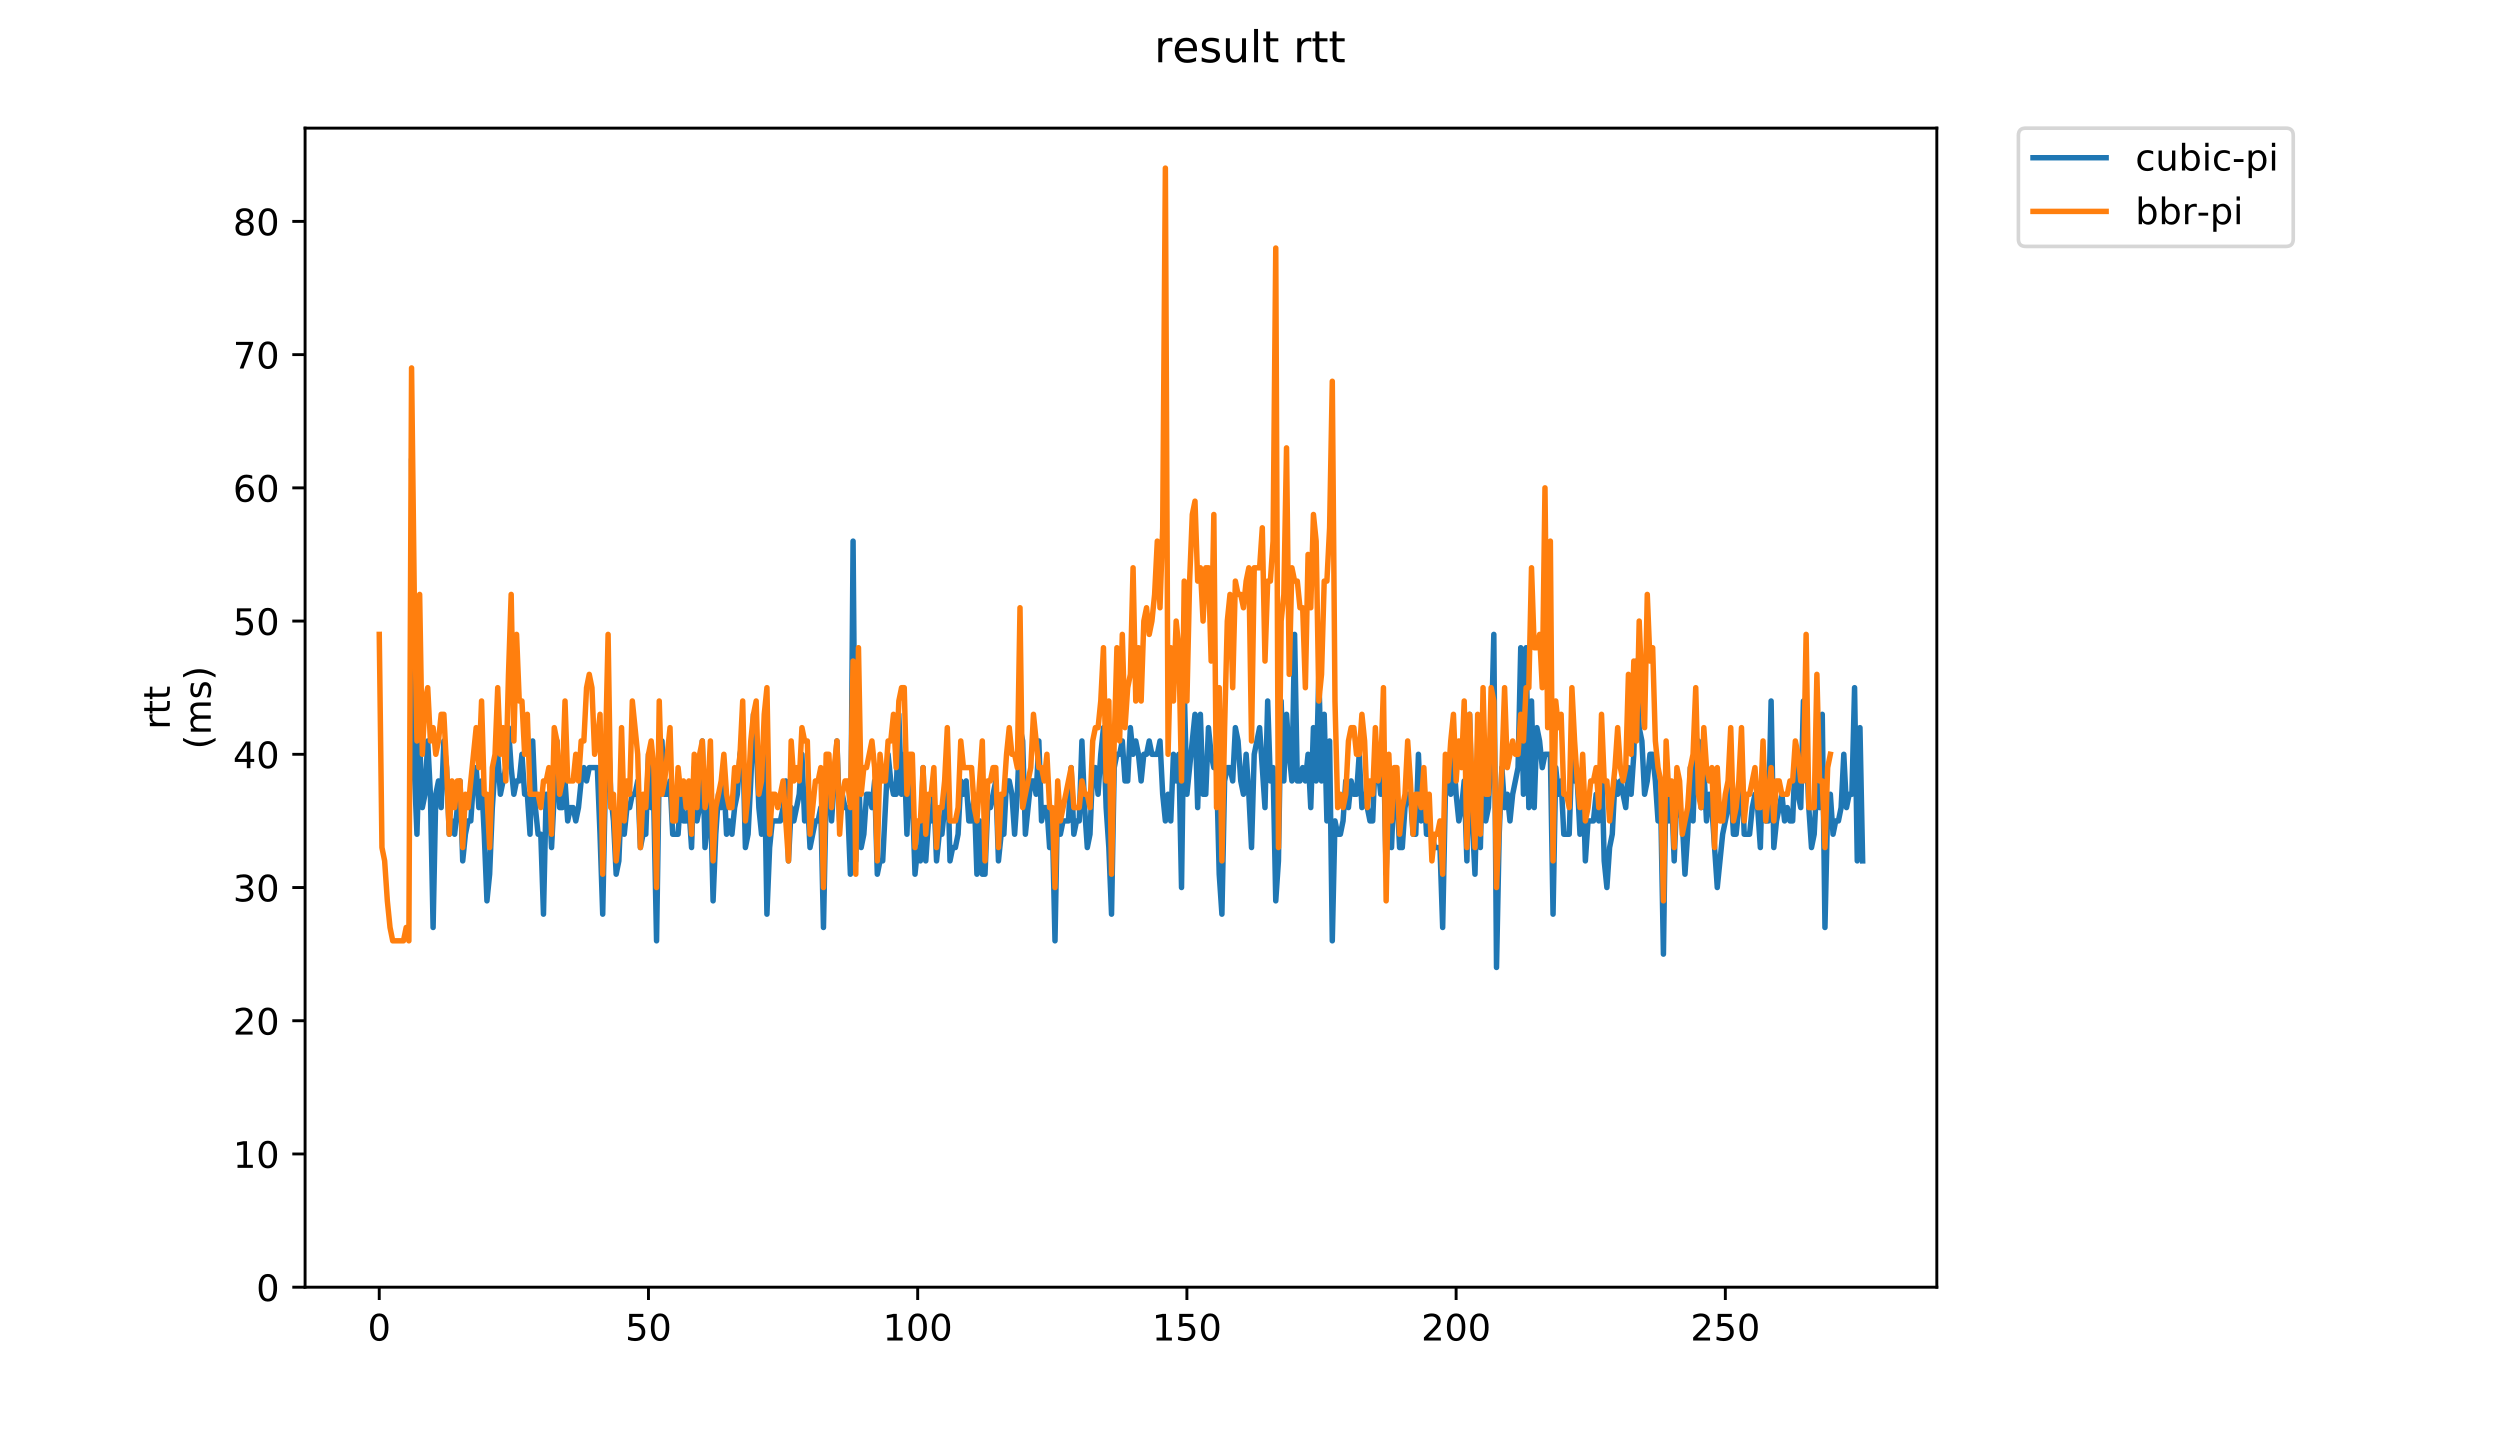 <?xml version="1.0" encoding="utf-8" standalone="no"?>
<!DOCTYPE svg PUBLIC "-//W3C//DTD SVG 1.1//EN"
  "http://www.w3.org/Graphics/SVG/1.1/DTD/svg11.dtd">
<!-- Created with matplotlib (https://matplotlib.org/) -->
<svg height="396pt" version="1.1" viewBox="0 0 684 396" width="684pt" xmlns="http://www.w3.org/2000/svg" xmlns:xlink="http://www.w3.org/1999/xlink">
 <defs>
  <style type="text/css">
*{stroke-linecap:butt;stroke-linejoin:round;}
  </style>
 </defs>
 <g id="figure_1">
  <g id="patch_1">
   <path d="M 0 396 
L 684 396 
L 684 0 
L 0 0 
z
" style="fill:#ffffff;"/>
  </g>
  <g id="axes_1">
   <g id="patch_2">
    <path d="M 83.472 352.174 
L 529.913 352.174 
L 529.913 35.062 
L 83.472 35.062 
z
" style="fill:#ffffff;"/>
   </g>
   <g id="matplotlib.axis_1">
    <g id="xtick_1">
     <g id="line2d_1">
      <defs>
       <path d="M 0 0 
L 0 3.5 
" id="mf5bc0e3813" style="stroke:#000000;stroke-width:0.8;"/>
      </defs>
      <g>
       <use style="stroke:#000000;stroke-width:0.8;" x="103.762" xlink:href="#mf5bc0e3813" y="352.174"/>
      </g>
     </g>
     <g id="text_1">
      <!-- 0 -->
      <defs>
       <path d="M 31.781 66.406 
Q 24.172 66.406 20.328 58.906 
Q 16.5 51.422 16.5 36.375 
Q 16.5 21.391 20.328 13.891 
Q 24.172 6.391 31.781 6.391 
Q 39.453 6.391 43.281 13.891 
Q 47.125 21.391 47.125 36.375 
Q 47.125 51.422 43.281 58.906 
Q 39.453 66.406 31.781 66.406 
z
M 31.781 74.219 
Q 44.047 74.219 50.516 64.516 
Q 56.984 54.828 56.984 36.375 
Q 56.984 17.969 50.516 8.266 
Q 44.047 -1.422 31.781 -1.422 
Q 19.531 -1.422 13.062 8.266 
Q 6.594 17.969 6.594 36.375 
Q 6.594 54.828 13.062 64.516 
Q 19.531 74.219 31.781 74.219 
z
" id="DejaVuSans-48"/>
      </defs>
      <g transform="translate(100.581 366.773)scale(0.1 -0.1)">
       <use xlink:href="#DejaVuSans-48"/>
      </g>
     </g>
    </g>
    <g id="xtick_2">
     <g id="line2d_2">
      <g>
       <use style="stroke:#000000;stroke-width:0.8;" x="177.42" xlink:href="#mf5bc0e3813" y="352.174"/>
      </g>
     </g>
     <g id="text_2">
      <!-- 50 -->
      <defs>
       <path d="M 10.797 72.906 
L 49.516 72.906 
L 49.516 64.594 
L 19.828 64.594 
L 19.828 46.734 
Q 21.969 47.469 24.109 47.828 
Q 26.266 48.188 28.422 48.188 
Q 40.625 48.188 47.75 41.5 
Q 54.891 34.812 54.891 23.391 
Q 54.891 11.625 47.562 5.094 
Q 40.234 -1.422 26.906 -1.422 
Q 22.312 -1.422 17.547 -0.641 
Q 12.797 0.141 7.719 1.703 
L 7.719 11.625 
Q 12.109 9.234 16.797 8.062 
Q 21.484 6.891 26.703 6.891 
Q 35.156 6.891 40.078 11.328 
Q 45.016 15.766 45.016 23.391 
Q 45.016 31 40.078 35.438 
Q 35.156 39.891 26.703 39.891 
Q 22.75 39.891 18.812 39.016 
Q 14.891 38.141 10.797 36.281 
z
" id="DejaVuSans-53"/>
      </defs>
      <g transform="translate(171.058 366.773)scale(0.1 -0.1)">
       <use xlink:href="#DejaVuSans-53"/>
       <use x="63.623" xlink:href="#DejaVuSans-48"/>
      </g>
     </g>
    </g>
    <g id="xtick_3">
     <g id="line2d_3">
      <g>
       <use style="stroke:#000000;stroke-width:0.8;" x="251.079" xlink:href="#mf5bc0e3813" y="352.174"/>
      </g>
     </g>
     <g id="text_3">
      <!-- 100 -->
      <defs>
       <path d="M 12.406 8.297 
L 28.516 8.297 
L 28.516 63.922 
L 10.984 60.406 
L 10.984 69.391 
L 28.422 72.906 
L 38.281 72.906 
L 38.281 8.297 
L 54.391 8.297 
L 54.391 0 
L 12.406 0 
z
" id="DejaVuSans-49"/>
      </defs>
      <g transform="translate(241.535 366.773)scale(0.1 -0.1)">
       <use xlink:href="#DejaVuSans-49"/>
       <use x="63.623" xlink:href="#DejaVuSans-48"/>
       <use x="127.246" xlink:href="#DejaVuSans-48"/>
      </g>
     </g>
    </g>
    <g id="xtick_4">
     <g id="line2d_4">
      <g>
       <use style="stroke:#000000;stroke-width:0.8;" x="324.737" xlink:href="#mf5bc0e3813" y="352.174"/>
      </g>
     </g>
     <g id="text_4">
      <!-- 150 -->
      <g transform="translate(315.193 366.773)scale(0.1 -0.1)">
       <use xlink:href="#DejaVuSans-49"/>
       <use x="63.623" xlink:href="#DejaVuSans-53"/>
       <use x="127.246" xlink:href="#DejaVuSans-48"/>
      </g>
     </g>
    </g>
    <g id="xtick_5">
     <g id="line2d_5">
      <g>
       <use style="stroke:#000000;stroke-width:0.8;" x="398.395" xlink:href="#mf5bc0e3813" y="352.174"/>
      </g>
     </g>
     <g id="text_5">
      <!-- 200 -->
      <defs>
       <path d="M 19.188 8.297 
L 53.609 8.297 
L 53.609 0 
L 7.328 0 
L 7.328 8.297 
Q 12.938 14.109 22.625 23.891 
Q 32.328 33.688 34.812 36.531 
Q 39.547 41.844 41.422 45.531 
Q 43.312 49.219 43.312 52.781 
Q 43.312 58.594 39.234 62.25 
Q 35.156 65.922 28.609 65.922 
Q 23.969 65.922 18.812 64.312 
Q 13.672 62.703 7.812 59.422 
L 7.812 69.391 
Q 13.766 71.781 18.938 73 
Q 24.125 74.219 28.422 74.219 
Q 39.75 74.219 46.484 68.547 
Q 53.219 62.891 53.219 53.422 
Q 53.219 48.922 51.531 44.891 
Q 49.859 40.875 45.406 35.406 
Q 44.188 33.984 37.641 27.219 
Q 31.109 20.453 19.188 8.297 
z
" id="DejaVuSans-50"/>
      </defs>
      <g transform="translate(388.851 366.773)scale(0.1 -0.1)">
       <use xlink:href="#DejaVuSans-50"/>
       <use x="63.623" xlink:href="#DejaVuSans-48"/>
       <use x="127.246" xlink:href="#DejaVuSans-48"/>
      </g>
     </g>
    </g>
    <g id="xtick_6">
     <g id="line2d_6">
      <g>
       <use style="stroke:#000000;stroke-width:0.8;" x="472.053" xlink:href="#mf5bc0e3813" y="352.174"/>
      </g>
     </g>
     <g id="text_6">
      <!-- 250 -->
      <g transform="translate(462.509 366.773)scale(0.1 -0.1)">
       <use xlink:href="#DejaVuSans-50"/>
       <use x="63.623" xlink:href="#DejaVuSans-53"/>
       <use x="127.246" xlink:href="#DejaVuSans-48"/>
      </g>
     </g>
    </g>
   </g>
   <g id="matplotlib.axis_2">
    <g id="ytick_1">
     <g id="line2d_7">
      <defs>
       <path d="M 0 0 
L -3.5 0 
" id="mea7cf6da9a" style="stroke:#000000;stroke-width:0.8;"/>
      </defs>
      <g>
       <use style="stroke:#000000;stroke-width:0.8;" x="83.472" xlink:href="#mea7cf6da9a" y="352.174"/>
      </g>
     </g>
     <g id="text_7">
      <!-- 0 -->
      <g transform="translate(70.11 355.973)scale(0.1 -0.1)">
       <use xlink:href="#DejaVuSans-48"/>
      </g>
     </g>
    </g>
    <g id="ytick_2">
     <g id="line2d_8">
      <g>
       <use style="stroke:#000000;stroke-width:0.8;" x="83.472" xlink:href="#mea7cf6da9a" y="315.725"/>
      </g>
     </g>
     <g id="text_8">
      <!-- 10 -->
      <g transform="translate(63.747 319.524)scale(0.1 -0.1)">
       <use xlink:href="#DejaVuSans-49"/>
       <use x="63.623" xlink:href="#DejaVuSans-48"/>
      </g>
     </g>
    </g>
    <g id="ytick_3">
     <g id="line2d_9">
      <g>
       <use style="stroke:#000000;stroke-width:0.8;" x="83.472" xlink:href="#mea7cf6da9a" y="279.275"/>
      </g>
     </g>
     <g id="text_9">
      <!-- 20 -->
      <g transform="translate(63.747 283.074)scale(0.1 -0.1)">
       <use xlink:href="#DejaVuSans-50"/>
       <use x="63.623" xlink:href="#DejaVuSans-48"/>
      </g>
     </g>
    </g>
    <g id="ytick_4">
     <g id="line2d_10">
      <g>
       <use style="stroke:#000000;stroke-width:0.8;" x="83.472" xlink:href="#mea7cf6da9a" y="242.825"/>
      </g>
     </g>
     <g id="text_10">
      <!-- 30 -->
      <defs>
       <path d="M 40.578 39.312 
Q 47.656 37.797 51.625 33 
Q 55.609 28.219 55.609 21.188 
Q 55.609 10.406 48.188 4.484 
Q 40.766 -1.422 27.094 -1.422 
Q 22.516 -1.422 17.656 -0.516 
Q 12.797 0.391 7.625 2.203 
L 7.625 11.719 
Q 11.719 9.328 16.594 8.109 
Q 21.484 6.891 26.812 6.891 
Q 36.078 6.891 40.938 10.547 
Q 45.797 14.203 45.797 21.188 
Q 45.797 27.641 41.281 31.266 
Q 36.766 34.906 28.719 34.906 
L 20.219 34.906 
L 20.219 43.016 
L 29.109 43.016 
Q 36.375 43.016 40.234 45.922 
Q 44.094 48.828 44.094 54.297 
Q 44.094 59.906 40.109 62.906 
Q 36.141 65.922 28.719 65.922 
Q 24.656 65.922 20.016 65.031 
Q 15.375 64.156 9.812 62.312 
L 9.812 71.094 
Q 15.438 72.656 20.344 73.438 
Q 25.25 74.219 29.594 74.219 
Q 40.828 74.219 47.359 69.109 
Q 53.906 64.016 53.906 55.328 
Q 53.906 49.266 50.438 45.094 
Q 46.969 40.922 40.578 39.312 
z
" id="DejaVuSans-51"/>
      </defs>
      <g transform="translate(63.747 246.625)scale(0.1 -0.1)">
       <use xlink:href="#DejaVuSans-51"/>
       <use x="63.623" xlink:href="#DejaVuSans-48"/>
      </g>
     </g>
    </g>
    <g id="ytick_5">
     <g id="line2d_11">
      <g>
       <use style="stroke:#000000;stroke-width:0.8;" x="83.472" xlink:href="#mea7cf6da9a" y="206.376"/>
      </g>
     </g>
     <g id="text_11">
      <!-- 40 -->
      <defs>
       <path d="M 37.797 64.312 
L 12.891 25.391 
L 37.797 25.391 
z
M 35.203 72.906 
L 47.609 72.906 
L 47.609 25.391 
L 58.016 25.391 
L 58.016 17.188 
L 47.609 17.188 
L 47.609 0 
L 37.797 0 
L 37.797 17.188 
L 4.891 17.188 
L 4.891 26.703 
z
" id="DejaVuSans-52"/>
      </defs>
      <g transform="translate(63.747 210.175)scale(0.1 -0.1)">
       <use xlink:href="#DejaVuSans-52"/>
       <use x="63.623" xlink:href="#DejaVuSans-48"/>
      </g>
     </g>
    </g>
    <g id="ytick_6">
     <g id="line2d_12">
      <g>
       <use style="stroke:#000000;stroke-width:0.8;" x="83.472" xlink:href="#mea7cf6da9a" y="169.926"/>
      </g>
     </g>
     <g id="text_12">
      <!-- 50 -->
      <g transform="translate(63.747 173.725)scale(0.1 -0.1)">
       <use xlink:href="#DejaVuSans-53"/>
       <use x="63.623" xlink:href="#DejaVuSans-48"/>
      </g>
     </g>
    </g>
    <g id="ytick_7">
     <g id="line2d_13">
      <g>
       <use style="stroke:#000000;stroke-width:0.8;" x="83.472" xlink:href="#mea7cf6da9a" y="133.476"/>
      </g>
     </g>
     <g id="text_13">
      <!-- 60 -->
      <defs>
       <path d="M 33.016 40.375 
Q 26.375 40.375 22.484 35.828 
Q 18.609 31.297 18.609 23.391 
Q 18.609 15.531 22.484 10.953 
Q 26.375 6.391 33.016 6.391 
Q 39.656 6.391 43.531 10.953 
Q 47.406 15.531 47.406 23.391 
Q 47.406 31.297 43.531 35.828 
Q 39.656 40.375 33.016 40.375 
z
M 52.594 71.297 
L 52.594 62.312 
Q 48.875 64.062 45.094 64.984 
Q 41.312 65.922 37.594 65.922 
Q 27.828 65.922 22.672 59.328 
Q 17.531 52.734 16.797 39.406 
Q 19.672 43.656 24.016 45.922 
Q 28.375 48.188 33.594 48.188 
Q 44.578 48.188 50.953 41.516 
Q 57.328 34.859 57.328 23.391 
Q 57.328 12.156 50.688 5.359 
Q 44.047 -1.422 33.016 -1.422 
Q 20.359 -1.422 13.672 8.266 
Q 6.984 17.969 6.984 36.375 
Q 6.984 53.656 15.188 63.938 
Q 23.391 74.219 37.203 74.219 
Q 40.922 74.219 44.703 73.484 
Q 48.484 72.75 52.594 71.297 
z
" id="DejaVuSans-54"/>
      </defs>
      <g transform="translate(63.747 137.276)scale(0.1 -0.1)">
       <use xlink:href="#DejaVuSans-54"/>
       <use x="63.623" xlink:href="#DejaVuSans-48"/>
      </g>
     </g>
    </g>
    <g id="ytick_8">
     <g id="line2d_14">
      <g>
       <use style="stroke:#000000;stroke-width:0.8;" x="83.472" xlink:href="#mea7cf6da9a" y="97.027"/>
      </g>
     </g>
     <g id="text_14">
      <!-- 70 -->
      <defs>
       <path d="M 8.203 72.906 
L 55.078 72.906 
L 55.078 68.703 
L 28.609 0 
L 18.312 0 
L 43.219 64.594 
L 8.203 64.594 
z
" id="DejaVuSans-55"/>
      </defs>
      <g transform="translate(63.747 100.826)scale(0.1 -0.1)">
       <use xlink:href="#DejaVuSans-55"/>
       <use x="63.623" xlink:href="#DejaVuSans-48"/>
      </g>
     </g>
    </g>
    <g id="ytick_9">
     <g id="line2d_15">
      <g>
       <use style="stroke:#000000;stroke-width:0.8;" x="83.472" xlink:href="#mea7cf6da9a" y="60.577"/>
      </g>
     </g>
     <g id="text_15">
      <!-- 80 -->
      <defs>
       <path d="M 31.781 34.625 
Q 24.75 34.625 20.719 30.859 
Q 16.703 27.094 16.703 20.516 
Q 16.703 13.922 20.719 10.156 
Q 24.75 6.391 31.781 6.391 
Q 38.812 6.391 42.859 10.172 
Q 46.922 13.969 46.922 20.516 
Q 46.922 27.094 42.891 30.859 
Q 38.875 34.625 31.781 34.625 
z
M 21.922 38.812 
Q 15.578 40.375 12.031 44.719 
Q 8.5 49.078 8.5 55.328 
Q 8.5 64.062 14.719 69.141 
Q 20.953 74.219 31.781 74.219 
Q 42.672 74.219 48.875 69.141 
Q 55.078 64.062 55.078 55.328 
Q 55.078 49.078 51.531 44.719 
Q 48 40.375 41.703 38.812 
Q 48.828 37.156 52.797 32.312 
Q 56.781 27.484 56.781 20.516 
Q 56.781 9.906 50.312 4.234 
Q 43.844 -1.422 31.781 -1.422 
Q 19.734 -1.422 13.25 4.234 
Q 6.781 9.906 6.781 20.516 
Q 6.781 27.484 10.781 32.312 
Q 14.797 37.156 21.922 38.812 
z
M 18.312 54.391 
Q 18.312 48.734 21.844 45.562 
Q 25.391 42.391 31.781 42.391 
Q 38.141 42.391 41.719 45.562 
Q 45.312 48.734 45.312 54.391 
Q 45.312 60.062 41.719 63.234 
Q 38.141 66.406 31.781 66.406 
Q 25.391 66.406 21.844 63.234 
Q 18.312 60.062 18.312 54.391 
z
" id="DejaVuSans-56"/>
      </defs>
      <g transform="translate(63.747 64.376)scale(0.1 -0.1)">
       <use xlink:href="#DejaVuSans-56"/>
       <use x="63.623" xlink:href="#DejaVuSans-48"/>
      </g>
     </g>
    </g>
    <g id="text_16">
     <!-- rtt -->
     <defs>
      <path d="M 41.109 46.297 
Q 39.594 47.172 37.812 47.578 
Q 36.031 48 33.891 48 
Q 26.266 48 22.188 43.047 
Q 18.109 38.094 18.109 28.812 
L 18.109 0 
L 9.078 0 
L 9.078 54.688 
L 18.109 54.688 
L 18.109 46.188 
Q 20.953 51.172 25.484 53.578 
Q 30.031 56 36.531 56 
Q 37.453 56 38.578 55.875 
Q 39.703 55.766 41.062 55.516 
z
" id="DejaVuSans-114"/>
      <path d="M 18.312 70.219 
L 18.312 54.688 
L 36.812 54.688 
L 36.812 47.703 
L 18.312 47.703 
L 18.312 18.016 
Q 18.312 11.328 20.141 9.422 
Q 21.969 7.516 27.594 7.516 
L 36.812 7.516 
L 36.812 0 
L 27.594 0 
Q 17.188 0 13.234 3.875 
Q 9.281 7.766 9.281 18.016 
L 9.281 47.703 
L 2.688 47.703 
L 2.688 54.688 
L 9.281 54.688 
L 9.281 70.219 
z
" id="DejaVuSans-116"/>
     </defs>
     <g transform="translate(46.47 199.594)rotate(-90)scale(0.1 -0.1)">
      <use xlink:href="#DejaVuSans-114"/>
      <use x="41.113" xlink:href="#DejaVuSans-116"/>
      <use x="80.322" xlink:href="#DejaVuSans-116"/>
     </g>
     <!-- (ms) -->
     <defs>
      <path d="M 31 75.875 
Q 24.469 64.656 21.281 53.656 
Q 18.109 42.672 18.109 31.391 
Q 18.109 20.125 21.312 9.062 
Q 24.516 -2 31 -13.188 
L 23.188 -13.188 
Q 15.875 -1.703 12.234 9.375 
Q 8.594 20.453 8.594 31.391 
Q 8.594 42.281 12.203 53.312 
Q 15.828 64.359 23.188 75.875 
z
" id="DejaVuSans-40"/>
      <path d="M 52 44.188 
Q 55.375 50.25 60.062 53.125 
Q 64.75 56 71.094 56 
Q 79.641 56 84.281 50.016 
Q 88.922 44.047 88.922 33.016 
L 88.922 0 
L 79.891 0 
L 79.891 32.719 
Q 79.891 40.578 77.094 44.375 
Q 74.312 48.188 68.609 48.188 
Q 61.625 48.188 57.562 43.547 
Q 53.516 38.922 53.516 30.906 
L 53.516 0 
L 44.484 0 
L 44.484 32.719 
Q 44.484 40.625 41.703 44.406 
Q 38.922 48.188 33.109 48.188 
Q 26.219 48.188 22.156 43.531 
Q 18.109 38.875 18.109 30.906 
L 18.109 0 
L 9.078 0 
L 9.078 54.688 
L 18.109 54.688 
L 18.109 46.188 
Q 21.188 51.219 25.484 53.609 
Q 29.781 56 35.688 56 
Q 41.656 56 45.828 52.969 
Q 50 49.953 52 44.188 
z
" id="DejaVuSans-109"/>
      <path d="M 44.281 53.078 
L 44.281 44.578 
Q 40.484 46.531 36.375 47.5 
Q 32.281 48.484 27.875 48.484 
Q 21.188 48.484 17.844 46.438 
Q 14.5 44.391 14.5 40.281 
Q 14.5 37.156 16.891 35.375 
Q 19.281 33.594 26.516 31.984 
L 29.594 31.297 
Q 39.156 29.25 43.188 25.516 
Q 47.219 21.781 47.219 15.094 
Q 47.219 7.469 41.188 3.016 
Q 35.156 -1.422 24.609 -1.422 
Q 20.219 -1.422 15.453 -0.562 
Q 10.688 0.297 5.422 2 
L 5.422 11.281 
Q 10.406 8.688 15.234 7.391 
Q 20.062 6.109 24.812 6.109 
Q 31.156 6.109 34.562 8.281 
Q 37.984 10.453 37.984 14.406 
Q 37.984 18.062 35.516 20.016 
Q 33.062 21.969 24.703 23.781 
L 21.578 24.516 
Q 13.234 26.266 9.516 29.906 
Q 5.812 33.547 5.812 39.891 
Q 5.812 47.609 11.281 51.797 
Q 16.75 56 26.812 56 
Q 31.781 56 36.172 55.266 
Q 40.578 54.547 44.281 53.078 
z
" id="DejaVuSans-115"/>
      <path d="M 8.016 75.875 
L 15.828 75.875 
Q 23.141 64.359 26.781 53.312 
Q 30.422 42.281 30.422 31.391 
Q 30.422 20.453 26.781 9.375 
Q 23.141 -1.703 15.828 -13.188 
L 8.016 -13.188 
Q 14.5 -2 17.703 9.062 
Q 20.906 20.125 20.906 31.391 
Q 20.906 42.672 17.703 53.656 
Q 14.5 64.656 8.016 75.875 
z
" id="DejaVuSans-41"/>
     </defs>
     <g transform="translate(57.668 204.995)rotate(-90)scale(0.1 -0.1)">
      <use xlink:href="#DejaVuSans-40"/>
      <use x="39.014" xlink:href="#DejaVuSans-109"/>
      <use x="136.426" xlink:href="#DejaVuSans-115"/>
      <use x="188.525" xlink:href="#DejaVuSans-41"/>
     </g>
    </g>
   </g>
   <g id="line2d_16">
    <path clip-path="url(#p9c37f95378)" d="M 112.603 126.187 
L 113.339 210.021 
L 114.076 228.245 
L 114.812 202.731 
L 115.549 220.956 
L 116.286 217.311 
L 117.022 202.731 
L 117.759 217.311 
L 118.495 253.76 
L 119.232 217.311 
L 119.968 213.666 
L 120.705 220.956 
L 121.442 202.731 
L 122.178 210.021 
L 122.915 228.245 
L 123.651 224.601 
L 124.388 228.245 
L 125.861 213.666 
L 126.598 235.535 
L 127.334 228.245 
L 128.071 224.601 
L 128.807 224.601 
L 129.544 213.666 
L 130.281 210.021 
L 131.017 220.956 
L 131.754 213.666 
L 132.49 228.245 
L 133.227 246.47 
L 133.963 239.18 
L 134.7 220.956 
L 135.437 210.021 
L 136.173 206.376 
L 136.91 217.311 
L 138.383 210.021 
L 139.12 199.086 
L 139.856 210.021 
L 140.593 217.311 
L 141.329 213.666 
L 142.066 213.666 
L 142.802 206.376 
L 143.539 217.311 
L 144.276 217.311 
L 145.012 228.245 
L 145.749 202.731 
L 146.485 220.956 
L 147.222 228.245 
L 147.959 228.245 
L 148.695 250.115 
L 149.432 217.311 
L 150.168 217.311 
L 150.905 231.89 
L 152.378 202.731 
L 153.115 220.956 
L 153.851 220.956 
L 154.588 213.666 
L 155.324 224.601 
L 156.061 220.956 
L 156.798 220.956 
L 157.534 224.601 
L 158.271 220.956 
L 159.007 213.666 
L 159.744 210.021 
L 160.48 213.666 
L 161.217 210.021 
L 163.427 210.021 
L 164.163 228.245 
L 164.9 250.115 
L 165.637 213.666 
L 166.373 199.086 
L 167.11 217.311 
L 167.846 224.601 
L 168.583 239.18 
L 169.319 235.535 
L 170.056 217.311 
L 170.793 228.245 
L 171.529 220.956 
L 172.266 220.956 
L 173.002 217.311 
L 173.739 217.311 
L 174.475 213.666 
L 175.212 231.89 
L 175.949 228.245 
L 176.685 228.245 
L 177.422 206.376 
L 178.158 220.956 
L 178.895 220.956 
L 179.632 257.405 
L 180.368 210.021 
L 181.105 202.731 
L 181.841 217.311 
L 182.578 217.311 
L 183.314 213.666 
L 184.051 228.245 
L 185.524 228.245 
L 186.261 217.311 
L 186.997 224.601 
L 187.734 224.601 
L 188.471 220.956 
L 189.207 231.89 
L 189.944 210.021 
L 190.68 224.601 
L 191.417 220.956 
L 192.153 202.731 
L 192.89 231.89 
L 194.363 217.311 
L 195.1 246.47 
L 195.836 228.245 
L 196.573 217.311 
L 197.31 220.956 
L 198.046 213.666 
L 198.783 228.245 
L 199.519 224.601 
L 200.256 228.245 
L 200.992 220.956 
L 201.729 217.311 
L 202.466 206.376 
L 203.202 202.731 
L 203.939 231.89 
L 204.675 228.245 
L 205.412 213.666 
L 206.149 195.441 
L 206.885 202.731 
L 207.622 220.956 
L 208.358 228.245 
L 209.095 206.376 
L 209.831 250.115 
L 210.568 231.89 
L 211.305 224.601 
L 213.514 224.601 
L 214.251 220.956 
L 214.987 213.666 
L 215.724 235.535 
L 216.461 220.956 
L 217.197 224.601 
L 218.67 217.311 
L 219.407 206.376 
L 220.144 224.601 
L 220.88 217.311 
L 221.617 231.89 
L 223.09 224.601 
L 223.826 224.601 
L 224.563 220.956 
L 225.3 253.76 
L 226.036 217.311 
L 226.773 210.021 
L 227.509 224.601 
L 228.983 202.731 
L 229.719 224.601 
L 230.456 217.311 
L 231.192 220.956 
L 231.929 220.956 
L 232.665 239.18 
L 233.402 148.056 
L 234.139 235.535 
L 234.875 210.021 
L 235.612 231.89 
L 236.348 228.245 
L 237.085 217.311 
L 237.822 217.311 
L 238.558 220.956 
L 239.295 213.666 
L 240.031 239.18 
L 240.768 235.535 
L 241.504 235.535 
L 242.978 206.376 
L 243.714 213.666 
L 244.451 217.311 
L 245.187 217.311 
L 245.924 195.441 
L 246.661 217.311 
L 247.397 206.376 
L 248.134 228.245 
L 248.87 210.021 
L 249.607 217.311 
L 250.343 239.18 
L 251.08 231.89 
L 251.817 235.535 
L 252.553 210.021 
L 253.29 235.535 
L 254.026 224.601 
L 254.763 224.601 
L 255.499 217.311 
L 256.236 235.535 
L 256.973 228.245 
L 257.709 228.245 
L 258.446 220.956 
L 259.182 206.376 
L 259.919 235.535 
L 260.656 231.89 
L 261.392 231.89 
L 262.129 228.245 
L 262.865 213.666 
L 263.602 217.311 
L 264.338 213.666 
L 265.075 224.601 
L 265.812 224.601 
L 266.548 217.311 
L 267.285 239.18 
L 268.021 224.601 
L 268.758 239.18 
L 269.495 239.18 
L 270.231 220.956 
L 270.968 220.956 
L 272.441 213.666 
L 273.177 235.535 
L 273.914 228.245 
L 274.651 228.245 
L 275.387 213.666 
L 276.124 213.666 
L 276.86 217.311 
L 277.597 228.245 
L 278.334 217.311 
L 279.07 199.086 
L 279.807 202.731 
L 280.543 228.245 
L 282.016 213.666 
L 282.753 213.666 
L 283.49 217.311 
L 284.226 202.731 
L 284.963 224.601 
L 285.699 220.956 
L 286.436 220.956 
L 287.173 231.89 
L 287.909 224.601 
L 288.646 257.405 
L 289.382 217.311 
L 290.119 228.245 
L 290.855 224.601 
L 292.329 224.601 
L 293.065 210.021 
L 293.802 228.245 
L 294.538 224.601 
L 295.275 224.601 
L 296.011 202.731 
L 296.748 220.956 
L 297.485 231.89 
L 298.221 228.245 
L 298.958 210.021 
L 299.694 210.021 
L 300.431 217.311 
L 301.168 206.376 
L 301.904 199.086 
L 302.641 220.956 
L 303.377 231.89 
L 304.114 250.115 
L 304.85 210.021 
L 305.587 206.376 
L 306.324 206.376 
L 307.06 202.731 
L 307.797 213.666 
L 308.533 213.666 
L 309.27 199.086 
L 310.007 206.376 
L 310.743 202.731 
L 311.48 206.376 
L 312.216 213.666 
L 312.953 206.376 
L 313.689 206.376 
L 314.426 202.731 
L 315.163 206.376 
L 316.636 206.376 
L 317.372 202.731 
L 318.109 217.311 
L 318.846 224.601 
L 319.582 217.311 
L 320.319 224.601 
L 321.055 206.376 
L 321.792 213.666 
L 322.528 206.376 
L 323.265 242.825 
L 324.002 188.151 
L 324.738 217.311 
L 326.948 195.441 
L 327.685 220.956 
L 328.421 195.441 
L 329.158 217.311 
L 329.894 217.311 
L 330.631 199.086 
L 331.367 206.376 
L 332.104 210.021 
L 332.841 210.021 
L 333.577 239.18 
L 334.314 250.115 
L 335.05 213.666 
L 335.787 210.021 
L 336.523 210.021 
L 337.26 213.666 
L 337.997 199.086 
L 338.733 202.731 
L 339.47 213.666 
L 340.206 217.311 
L 340.943 206.376 
L 341.68 217.311 
L 342.416 231.89 
L 343.153 206.376 
L 344.626 199.086 
L 346.099 220.956 
L 346.836 191.796 
L 347.572 213.666 
L 348.309 210.021 
L 349.045 246.47 
L 349.782 235.535 
L 350.519 191.796 
L 351.255 213.666 
L 351.992 195.441 
L 352.728 206.376 
L 353.465 213.666 
L 354.201 173.571 
L 354.938 213.666 
L 355.675 213.666 
L 356.411 210.021 
L 357.148 213.666 
L 357.884 206.376 
L 358.621 220.956 
L 359.358 199.086 
L 360.094 213.666 
L 360.831 184.506 
L 361.567 213.666 
L 362.304 195.441 
L 363.04 224.601 
L 363.777 202.731 
L 364.514 257.405 
L 365.25 224.601 
L 365.987 228.245 
L 366.723 228.245 
L 367.46 224.601 
L 368.197 213.666 
L 368.933 220.956 
L 369.67 213.666 
L 370.406 217.311 
L 371.143 217.311 
L 371.879 206.376 
L 372.616 220.956 
L 373.353 217.311 
L 374.826 224.601 
L 375.562 224.601 
L 376.299 206.376 
L 377.035 210.021 
L 377.772 217.311 
L 378.509 202.731 
L 379.245 239.18 
L 379.982 213.666 
L 380.718 231.89 
L 381.455 213.666 
L 382.192 217.311 
L 382.928 231.89 
L 383.665 231.89 
L 384.401 220.956 
L 385.138 217.311 
L 385.874 217.311 
L 386.611 228.245 
L 387.348 228.245 
L 388.084 206.376 
L 388.821 224.601 
L 389.557 213.666 
L 390.294 228.245 
L 391.767 228.245 
L 392.504 231.89 
L 393.977 231.89 
L 394.713 253.76 
L 395.45 217.311 
L 396.187 213.666 
L 396.923 217.311 
L 397.66 206.376 
L 398.396 217.311 
L 399.133 224.601 
L 399.87 220.956 
L 400.606 213.666 
L 401.343 235.535 
L 402.079 195.441 
L 402.816 224.601 
L 403.552 239.18 
L 404.289 210.021 
L 405.026 231.89 
L 405.762 202.731 
L 406.499 224.601 
L 407.235 220.956 
L 407.972 202.731 
L 408.709 173.571 
L 409.445 264.695 
L 410.182 228.245 
L 410.918 210.021 
L 411.655 220.956 
L 412.391 217.311 
L 413.128 224.601 
L 413.865 217.311 
L 415.338 210.021 
L 416.074 177.216 
L 416.811 217.311 
L 417.547 177.216 
L 418.284 220.956 
L 419.021 191.796 
L 419.757 220.956 
L 420.494 199.086 
L 421.23 202.731 
L 421.967 210.021 
L 422.704 206.376 
L 424.177 206.376 
L 424.913 250.115 
L 425.65 210.021 
L 426.386 217.311 
L 427.123 213.666 
L 427.86 228.245 
L 429.333 228.245 
L 430.069 206.376 
L 430.806 213.666 
L 431.543 213.666 
L 432.279 228.245 
L 433.016 210.021 
L 433.752 235.535 
L 434.489 224.601 
L 435.962 224.601 
L 436.699 217.311 
L 437.435 224.601 
L 438.172 206.376 
L 438.908 235.535 
L 439.645 242.825 
L 440.382 231.89 
L 441.118 228.245 
L 441.855 213.666 
L 442.591 217.311 
L 443.328 213.666 
L 444.801 220.956 
L 445.538 210.021 
L 446.274 217.311 
L 447.011 206.376 
L 447.747 180.861 
L 448.484 199.086 
L 449.221 202.731 
L 449.957 217.311 
L 450.694 213.666 
L 451.43 206.376 
L 452.167 206.376 
L 452.903 213.666 
L 453.64 224.601 
L 454.377 220.956 
L 455.113 261.05 
L 455.85 210.021 
L 456.586 224.601 
L 457.323 217.311 
L 458.059 235.535 
L 458.796 217.311 
L 460.269 224.601 
L 461.006 239.18 
L 461.742 228.245 
L 462.479 210.021 
L 463.216 224.601 
L 463.952 202.731 
L 464.689 202.731 
L 465.425 220.956 
L 466.162 210.021 
L 466.898 224.601 
L 467.635 217.311 
L 468.372 220.956 
L 469.845 242.825 
L 471.318 228.245 
L 472.791 220.956 
L 473.528 213.666 
L 474.264 228.245 
L 475.001 228.245 
L 475.737 220.956 
L 476.474 206.376 
L 477.211 228.245 
L 478.684 228.245 
L 479.42 220.956 
L 480.157 217.311 
L 480.894 220.956 
L 481.63 231.89 
L 482.367 206.376 
L 483.103 224.601 
L 483.84 224.601 
L 484.576 191.796 
L 485.313 231.89 
L 486.05 224.601 
L 487.523 217.311 
L 488.259 224.601 
L 488.996 220.956 
L 489.733 224.601 
L 490.469 224.601 
L 491.206 206.376 
L 491.942 217.311 
L 492.679 220.956 
L 493.415 191.796 
L 494.152 202.731 
L 494.889 220.956 
L 495.625 231.89 
L 496.362 228.245 
L 497.098 213.666 
L 497.835 220.956 
L 498.571 195.441 
L 499.308 253.76 
L 500.045 220.956 
L 500.781 217.311 
L 501.518 228.245 
L 502.254 224.601 
L 502.991 224.601 
L 503.728 220.956 
L 504.464 206.376 
L 505.201 220.956 
L 505.937 217.311 
L 506.674 217.311 
L 507.41 188.151 
L 508.147 235.535 
L 508.884 199.086 
L 509.62 235.535 
L 509.62 235.535 
" style="fill:none;stroke:#1f77b4;stroke-linecap:square;stroke-width:1.5;"/>
   </g>
   <g id="line2d_17">
    <path clip-path="url(#p9c37f95378)" d="M 103.765 173.571 
L 104.502 231.89 
L 105.238 235.535 
L 105.975 246.47 
L 106.711 253.76 
L 107.448 257.405 
L 110.394 257.405 
L 111.131 253.76 
L 111.868 257.405 
L 112.604 100.672 
L 113.341 162.636 
L 114.077 202.731 
L 114.814 162.636 
L 115.55 206.376 
L 116.287 191.796 
L 117.024 188.151 
L 117.76 202.731 
L 118.497 199.086 
L 119.233 206.376 
L 119.97 202.731 
L 120.706 195.441 
L 121.443 195.441 
L 122.18 210.021 
L 122.916 228.245 
L 123.653 213.666 
L 124.389 220.956 
L 125.126 213.666 
L 125.863 213.666 
L 126.599 231.89 
L 127.336 217.311 
L 128.072 220.956 
L 130.282 199.086 
L 131.019 210.021 
L 131.755 191.796 
L 132.492 217.311 
L 133.228 217.311 
L 133.965 231.89 
L 134.702 210.021 
L 135.438 206.376 
L 136.175 188.151 
L 136.911 206.376 
L 137.648 199.086 
L 138.384 213.666 
L 139.121 184.506 
L 139.858 162.636 
L 140.594 202.731 
L 141.331 173.571 
L 142.067 191.796 
L 142.804 191.796 
L 143.541 206.376 
L 144.277 195.441 
L 145.014 217.311 
L 147.223 217.311 
L 147.96 220.956 
L 148.697 213.666 
L 149.433 213.666 
L 150.17 210.021 
L 150.906 228.245 
L 151.643 199.086 
L 152.38 202.731 
L 153.116 217.311 
L 153.853 213.666 
L 154.589 191.796 
L 155.326 213.666 
L 156.799 213.666 
L 157.536 206.376 
L 158.272 213.666 
L 159.009 202.731 
L 159.745 202.731 
L 160.482 188.151 
L 161.218 184.506 
L 161.955 188.151 
L 162.692 206.376 
L 163.428 202.731 
L 164.165 195.441 
L 164.901 239.18 
L 166.375 173.571 
L 167.111 220.956 
L 167.848 217.311 
L 168.584 235.535 
L 169.321 228.245 
L 170.057 199.086 
L 170.794 224.601 
L 171.531 213.666 
L 172.267 217.311 
L 173.004 191.796 
L 174.477 206.376 
L 175.214 231.89 
L 175.95 217.311 
L 176.687 220.956 
L 177.423 206.376 
L 178.16 202.731 
L 178.896 210.021 
L 179.633 242.825 
L 180.37 191.796 
L 181.106 217.311 
L 181.843 213.666 
L 183.316 199.086 
L 184.053 224.601 
L 184.789 224.601 
L 185.526 210.021 
L 186.262 217.311 
L 186.999 213.666 
L 187.735 220.956 
L 188.472 213.666 
L 189.209 228.245 
L 189.945 206.376 
L 190.682 220.956 
L 191.418 206.376 
L 192.155 202.731 
L 192.892 220.956 
L 193.628 217.311 
L 194.365 202.731 
L 195.101 235.535 
L 195.838 220.956 
L 197.311 213.666 
L 198.048 206.376 
L 198.784 217.311 
L 199.521 220.956 
L 200.257 220.956 
L 200.994 210.021 
L 201.73 213.666 
L 202.467 206.376 
L 203.204 191.796 
L 203.94 224.601 
L 204.677 217.311 
L 205.413 202.731 
L 206.15 195.441 
L 206.887 191.796 
L 207.623 217.311 
L 208.36 213.666 
L 209.096 195.441 
L 209.833 188.151 
L 210.569 228.245 
L 211.306 217.311 
L 212.043 217.311 
L 212.779 220.956 
L 214.252 213.666 
L 215.726 235.535 
L 216.462 202.731 
L 217.199 213.666 
L 217.935 210.021 
L 218.672 213.666 
L 219.408 199.086 
L 220.145 202.731 
L 220.882 202.731 
L 221.618 228.245 
L 223.091 213.666 
L 223.828 213.666 
L 224.565 210.021 
L 225.301 242.825 
L 226.038 206.376 
L 226.774 206.376 
L 227.511 220.956 
L 228.247 210.021 
L 228.984 202.731 
L 229.721 228.245 
L 230.457 217.311 
L 231.194 213.666 
L 231.93 213.666 
L 232.667 220.956 
L 233.404 180.861 
L 234.14 239.18 
L 234.877 177.216 
L 235.613 217.311 
L 236.35 210.021 
L 237.086 210.021 
L 238.56 202.731 
L 239.296 210.021 
L 240.033 235.535 
L 240.769 206.376 
L 241.506 213.666 
L 242.242 213.666 
L 242.979 202.731 
L 243.716 202.731 
L 244.452 195.441 
L 245.189 210.021 
L 245.925 191.796 
L 246.662 188.151 
L 247.399 188.151 
L 248.135 217.311 
L 248.872 206.376 
L 249.608 206.376 
L 250.345 231.89 
L 251.081 224.601 
L 251.818 224.601 
L 252.555 210.021 
L 253.291 228.245 
L 254.028 217.311 
L 254.764 217.311 
L 255.501 210.021 
L 256.238 231.89 
L 256.974 220.956 
L 257.711 220.956 
L 258.447 213.666 
L 259.184 199.086 
L 259.92 224.601 
L 261.394 224.601 
L 262.13 220.956 
L 262.867 202.731 
L 263.603 210.021 
L 265.813 210.021 
L 266.55 220.956 
L 267.286 224.601 
L 268.759 202.731 
L 269.496 235.535 
L 270.233 213.666 
L 270.969 213.666 
L 271.706 210.021 
L 272.442 210.021 
L 273.179 231.89 
L 273.916 217.311 
L 274.652 217.311 
L 275.389 206.376 
L 276.125 199.086 
L 276.862 206.376 
L 277.598 206.376 
L 278.335 210.021 
L 279.072 166.281 
L 279.808 220.956 
L 282.018 210.021 
L 282.754 195.441 
L 284.228 210.021 
L 284.964 210.021 
L 285.701 213.666 
L 286.437 206.376 
L 287.174 220.956 
L 287.911 220.956 
L 288.647 242.825 
L 289.384 213.666 
L 290.12 224.601 
L 293.067 210.021 
L 293.803 220.956 
L 295.276 220.956 
L 296.013 213.666 
L 296.75 217.311 
L 297.486 217.311 
L 298.223 220.956 
L 298.959 202.731 
L 299.696 199.086 
L 300.432 199.086 
L 301.169 191.796 
L 301.906 177.216 
L 302.642 213.666 
L 303.379 191.796 
L 304.115 239.18 
L 304.852 202.731 
L 305.589 177.216 
L 306.325 202.731 
L 307.062 173.571 
L 307.798 199.086 
L 308.535 188.151 
L 309.271 184.506 
L 310.008 155.346 
L 310.745 191.796 
L 311.481 177.216 
L 312.218 191.796 
L 312.954 169.926 
L 313.691 166.281 
L 314.428 173.571 
L 315.164 169.926 
L 315.901 162.636 
L 316.637 148.056 
L 317.374 166.281 
L 318.11 144.411 
L 318.847 45.997 
L 319.584 206.376 
L 320.32 177.216 
L 321.057 191.796 
L 321.793 169.926 
L 322.53 177.216 
L 323.266 213.666 
L 324.003 158.991 
L 324.74 191.796 
L 325.476 158.991 
L 326.213 140.766 
L 326.949 137.121 
L 327.686 158.991 
L 328.423 155.346 
L 329.159 169.926 
L 329.896 155.346 
L 330.632 155.346 
L 331.369 180.861 
L 332.105 140.766 
L 332.842 220.956 
L 333.579 188.151 
L 334.315 235.535 
L 335.052 199.086 
L 335.788 169.926 
L 336.525 162.636 
L 337.262 188.151 
L 337.998 158.991 
L 338.735 162.636 
L 339.471 162.636 
L 340.208 166.281 
L 340.944 158.991 
L 341.681 155.346 
L 342.418 202.731 
L 343.154 155.346 
L 344.627 155.346 
L 345.364 144.411 
L 346.101 180.861 
L 346.837 158.991 
L 347.574 158.991 
L 348.31 148.056 
L 349.047 67.867 
L 349.783 231.89 
L 350.52 169.926 
L 351.257 162.636 
L 351.993 122.542 
L 352.73 184.506 
L 353.466 155.346 
L 354.203 158.991 
L 354.94 158.991 
L 355.676 166.281 
L 356.413 166.281 
L 357.149 188.151 
L 357.886 151.701 
L 358.622 166.281 
L 359.359 140.766 
L 360.096 148.056 
L 360.832 191.796 
L 361.569 184.506 
L 362.305 158.991 
L 363.042 158.991 
L 363.778 144.411 
L 364.515 104.317 
L 365.252 191.796 
L 365.988 220.956 
L 366.725 217.311 
L 367.461 220.956 
L 368.198 217.311 
L 368.935 202.731 
L 369.671 199.086 
L 370.408 199.086 
L 371.144 206.376 
L 371.881 206.376 
L 372.617 195.441 
L 373.354 202.731 
L 374.091 220.956 
L 374.827 213.666 
L 375.564 217.311 
L 376.3 199.086 
L 377.037 213.666 
L 377.774 210.021 
L 378.51 188.151 
L 379.247 246.47 
L 379.983 206.376 
L 380.72 224.601 
L 381.456 210.021 
L 382.193 210.021 
L 382.93 228.245 
L 383.666 220.956 
L 384.403 217.311 
L 385.139 202.731 
L 385.876 213.666 
L 386.613 228.245 
L 387.349 217.311 
L 388.086 217.311 
L 388.822 220.956 
L 389.559 210.021 
L 390.295 224.601 
L 391.032 217.311 
L 391.769 235.535 
L 392.505 228.245 
L 393.242 228.245 
L 393.978 224.601 
L 394.715 239.18 
L 395.452 206.376 
L 396.188 213.666 
L 396.925 202.731 
L 397.661 195.441 
L 398.398 213.666 
L 399.134 202.731 
L 399.871 210.021 
L 400.608 191.796 
L 401.344 231.89 
L 402.081 195.441 
L 402.817 217.311 
L 403.554 231.89 
L 404.29 195.441 
L 405.027 228.245 
L 405.764 188.151 
L 406.5 217.311 
L 407.237 217.311 
L 407.973 188.151 
L 408.71 191.796 
L 409.447 242.825 
L 410.183 224.601 
L 410.92 210.021 
L 411.656 188.151 
L 412.393 210.021 
L 413.866 202.731 
L 414.603 206.376 
L 415.339 206.376 
L 416.076 195.441 
L 416.812 202.731 
L 417.549 188.151 
L 418.286 188.151 
L 419.022 155.346 
L 419.759 177.216 
L 420.495 177.216 
L 421.232 173.571 
L 421.968 188.151 
L 422.705 133.476 
L 423.442 199.086 
L 424.178 148.056 
L 424.915 235.535 
L 425.651 191.796 
L 426.388 199.086 
L 427.125 195.441 
L 427.861 217.311 
L 428.598 217.311 
L 429.334 220.956 
L 430.071 188.151 
L 430.807 202.731 
L 431.544 213.666 
L 432.281 220.956 
L 433.017 206.376 
L 433.754 224.601 
L 434.49 220.956 
L 435.227 213.666 
L 435.964 213.666 
L 436.7 210.021 
L 437.437 220.956 
L 438.173 195.441 
L 438.91 213.666 
L 439.646 213.666 
L 440.383 224.601 
L 441.856 210.021 
L 442.593 199.086 
L 443.329 210.021 
L 444.066 213.666 
L 444.802 210.021 
L 445.539 184.506 
L 446.276 206.376 
L 447.012 180.861 
L 447.749 202.731 
L 448.485 169.926 
L 449.222 188.151 
L 449.959 199.086 
L 450.695 162.636 
L 451.432 180.861 
L 452.168 177.216 
L 452.905 202.731 
L 453.641 210.021 
L 454.378 213.666 
L 455.115 246.47 
L 455.851 202.731 
L 456.588 217.311 
L 457.324 213.666 
L 458.061 231.89 
L 458.798 210.021 
L 459.534 213.666 
L 460.271 228.245 
L 461.744 220.956 
L 462.48 210.021 
L 463.217 206.376 
L 463.954 188.151 
L 464.69 217.311 
L 465.427 220.956 
L 466.163 199.086 
L 466.9 210.021 
L 467.637 213.666 
L 468.373 210.021 
L 469.11 231.89 
L 469.846 210.021 
L 470.583 224.601 
L 471.319 224.601 
L 472.056 217.311 
L 472.793 213.666 
L 473.529 199.086 
L 474.266 224.601 
L 475.002 220.956 
L 475.739 213.666 
L 476.476 199.086 
L 477.212 224.601 
L 477.949 217.311 
L 478.685 217.311 
L 480.158 210.021 
L 480.895 220.956 
L 481.632 220.956 
L 482.368 202.731 
L 483.105 224.601 
L 484.578 210.021 
L 485.314 224.601 
L 486.051 213.666 
L 486.788 213.666 
L 487.524 217.311 
L 488.997 217.311 
L 489.734 213.666 
L 490.471 213.666 
L 491.207 202.731 
L 491.944 206.376 
L 492.68 213.666 
L 493.417 213.666 
L 494.153 173.571 
L 494.89 220.956 
L 496.363 220.956 
L 497.1 184.506 
L 497.836 213.666 
L 498.573 213.666 
L 499.31 231.89 
L 500.046 210.021 
L 500.783 206.376 
L 500.783 206.376 
" style="fill:none;stroke:#ff7f0e;stroke-linecap:square;stroke-width:1.5;"/>
   </g>
   <g id="patch_3">
    <path d="M 83.472 352.174 
L 83.472 35.062 
" style="fill:none;stroke:#000000;stroke-linecap:square;stroke-linejoin:miter;stroke-width:0.8;"/>
   </g>
   <g id="patch_4">
    <path d="M 529.913 352.174 
L 529.913 35.062 
" style="fill:none;stroke:#000000;stroke-linecap:square;stroke-linejoin:miter;stroke-width:0.8;"/>
   </g>
   <g id="patch_5">
    <path d="M 83.472 352.174 
L 529.913 352.174 
" style="fill:none;stroke:#000000;stroke-linecap:square;stroke-linejoin:miter;stroke-width:0.8;"/>
   </g>
   <g id="patch_6">
    <path d="M 83.472 35.062 
L 529.913 35.062 
" style="fill:none;stroke:#000000;stroke-linecap:square;stroke-linejoin:miter;stroke-width:0.8;"/>
   </g>
   <g id="legend_1">
    <g id="patch_7">
     <path d="M 554.235 67.419 
L 625.43 67.419 
Q 627.43 67.419 627.43 65.419 
L 627.43 37.062 
Q 627.43 35.062 625.43 35.062 
L 554.235 35.062 
Q 552.235 35.062 552.235 37.062 
L 552.235 65.419 
Q 552.235 67.419 554.235 67.419 
z
" style="fill:#ffffff;opacity:0.8;stroke:#cccccc;stroke-linejoin:miter;"/>
    </g>
    <g id="line2d_18">
     <path d="M 556.235 43.161 
L 576.235 43.161 
" style="fill:none;stroke:#1f77b4;stroke-linecap:square;stroke-width:1.5;"/>
    </g>
    <g id="line2d_19"/>
    <g id="text_17">
     <!-- cubic-pi -->
     <defs>
      <path d="M 48.781 52.594 
L 48.781 44.188 
Q 44.969 46.297 41.141 47.344 
Q 37.312 48.391 33.406 48.391 
Q 24.656 48.391 19.812 42.844 
Q 14.984 37.312 14.984 27.297 
Q 14.984 17.281 19.812 11.734 
Q 24.656 6.203 33.406 6.203 
Q 37.312 6.203 41.141 7.25 
Q 44.969 8.297 48.781 10.406 
L 48.781 2.094 
Q 45.016 0.344 40.984 -0.531 
Q 36.969 -1.422 32.422 -1.422 
Q 20.062 -1.422 12.781 6.344 
Q 5.516 14.109 5.516 27.297 
Q 5.516 40.672 12.859 48.328 
Q 20.219 56 33.016 56 
Q 37.156 56 41.109 55.141 
Q 45.062 54.297 48.781 52.594 
z
" id="DejaVuSans-99"/>
      <path d="M 8.5 21.578 
L 8.5 54.688 
L 17.484 54.688 
L 17.484 21.922 
Q 17.484 14.156 20.5 10.266 
Q 23.531 6.391 29.594 6.391 
Q 36.859 6.391 41.078 11.031 
Q 45.312 15.672 45.312 23.688 
L 45.312 54.688 
L 54.297 54.688 
L 54.297 0 
L 45.312 0 
L 45.312 8.406 
Q 42.047 3.422 37.719 1 
Q 33.406 -1.422 27.688 -1.422 
Q 18.266 -1.422 13.375 4.438 
Q 8.5 10.297 8.5 21.578 
z
M 31.109 56 
z
" id="DejaVuSans-117"/>
      <path d="M 48.688 27.297 
Q 48.688 37.203 44.609 42.844 
Q 40.531 48.484 33.406 48.484 
Q 26.266 48.484 22.188 42.844 
Q 18.109 37.203 18.109 27.297 
Q 18.109 17.391 22.188 11.75 
Q 26.266 6.109 33.406 6.109 
Q 40.531 6.109 44.609 11.75 
Q 48.688 17.391 48.688 27.297 
z
M 18.109 46.391 
Q 20.953 51.266 25.266 53.625 
Q 29.594 56 35.594 56 
Q 45.562 56 51.781 48.094 
Q 58.016 40.188 58.016 27.297 
Q 58.016 14.406 51.781 6.484 
Q 45.562 -1.422 35.594 -1.422 
Q 29.594 -1.422 25.266 0.953 
Q 20.953 3.328 18.109 8.203 
L 18.109 0 
L 9.078 0 
L 9.078 75.984 
L 18.109 75.984 
z
" id="DejaVuSans-98"/>
      <path d="M 9.422 54.688 
L 18.406 54.688 
L 18.406 0 
L 9.422 0 
z
M 9.422 75.984 
L 18.406 75.984 
L 18.406 64.594 
L 9.422 64.594 
z
" id="DejaVuSans-105"/>
      <path d="M 4.891 31.391 
L 31.203 31.391 
L 31.203 23.391 
L 4.891 23.391 
z
" id="DejaVuSans-45"/>
      <path d="M 18.109 8.203 
L 18.109 -20.797 
L 9.078 -20.797 
L 9.078 54.688 
L 18.109 54.688 
L 18.109 46.391 
Q 20.953 51.266 25.266 53.625 
Q 29.594 56 35.594 56 
Q 45.562 56 51.781 48.094 
Q 58.016 40.188 58.016 27.297 
Q 58.016 14.406 51.781 6.484 
Q 45.562 -1.422 35.594 -1.422 
Q 29.594 -1.422 25.266 0.953 
Q 20.953 3.328 18.109 8.203 
z
M 48.688 27.297 
Q 48.688 37.203 44.609 42.844 
Q 40.531 48.484 33.406 48.484 
Q 26.266 48.484 22.188 42.844 
Q 18.109 37.203 18.109 27.297 
Q 18.109 17.391 22.188 11.75 
Q 26.266 6.109 33.406 6.109 
Q 40.531 6.109 44.609 11.75 
Q 48.688 17.391 48.688 27.297 
z
" id="DejaVuSans-112"/>
     </defs>
     <g transform="translate(584.235 46.661)scale(0.1 -0.1)">
      <use xlink:href="#DejaVuSans-99"/>
      <use x="54.98" xlink:href="#DejaVuSans-117"/>
      <use x="118.359" xlink:href="#DejaVuSans-98"/>
      <use x="181.836" xlink:href="#DejaVuSans-105"/>
      <use x="209.619" xlink:href="#DejaVuSans-99"/>
      <use x="264.6" xlink:href="#DejaVuSans-45"/>
      <use x="300.684" xlink:href="#DejaVuSans-112"/>
      <use x="364.16" xlink:href="#DejaVuSans-105"/>
     </g>
    </g>
    <g id="line2d_20">
     <path d="M 556.235 57.839 
L 576.235 57.839 
" style="fill:none;stroke:#ff7f0e;stroke-linecap:square;stroke-width:1.5;"/>
    </g>
    <g id="line2d_21"/>
    <g id="text_18">
     <!-- bbr-pi -->
     <g transform="translate(584.235 61.339)scale(0.1 -0.1)">
      <use xlink:href="#DejaVuSans-98"/>
      <use x="63.477" xlink:href="#DejaVuSans-98"/>
      <use x="126.953" xlink:href="#DejaVuSans-114"/>
      <use x="167.973" xlink:href="#DejaVuSans-45"/>
      <use x="204.057" xlink:href="#DejaVuSans-112"/>
      <use x="267.533" xlink:href="#DejaVuSans-105"/>
     </g>
    </g>
   </g>
  </g>
  <g id="text_19">
   <!-- result rtt -->
   <defs>
    <path d="M 56.203 29.594 
L 56.203 25.203 
L 14.891 25.203 
Q 15.484 15.922 20.484 11.062 
Q 25.484 6.203 34.422 6.203 
Q 39.594 6.203 44.453 7.469 
Q 49.312 8.734 54.109 11.281 
L 54.109 2.781 
Q 49.266 0.734 44.188 -0.344 
Q 39.109 -1.422 33.891 -1.422 
Q 20.797 -1.422 13.156 6.188 
Q 5.516 13.812 5.516 26.812 
Q 5.516 40.234 12.766 48.109 
Q 20.016 56 32.328 56 
Q 43.359 56 49.781 48.891 
Q 56.203 41.797 56.203 29.594 
z
M 47.219 32.234 
Q 47.125 39.594 43.094 43.984 
Q 39.062 48.391 32.422 48.391 
Q 24.906 48.391 20.391 44.141 
Q 15.875 39.891 15.188 32.172 
z
" id="DejaVuSans-101"/>
    <path d="M 9.422 75.984 
L 18.406 75.984 
L 18.406 0 
L 9.422 0 
z
" id="DejaVuSans-108"/>
    <path id="DejaVuSans-32"/>
   </defs>
   <g transform="translate(315.818 17.038)scale(0.12 -0.12)">
    <use xlink:href="#DejaVuSans-114"/>
    <use x="41.082" xlink:href="#DejaVuSans-101"/>
    <use x="102.605" xlink:href="#DejaVuSans-115"/>
    <use x="154.705" xlink:href="#DejaVuSans-117"/>
    <use x="218.084" xlink:href="#DejaVuSans-108"/>
    <use x="245.867" xlink:href="#DejaVuSans-116"/>
    <use x="285.076" xlink:href="#DejaVuSans-32"/>
    <use x="316.863" xlink:href="#DejaVuSans-114"/>
    <use x="357.977" xlink:href="#DejaVuSans-116"/>
    <use x="397.186" xlink:href="#DejaVuSans-116"/>
   </g>
  </g>
 </g>
 <defs>
  <clipPath id="p9c37f95378">
   <rect height="317.112" width="446.441" x="83.472" y="35.062"/>
  </clipPath>
 </defs>
</svg>
